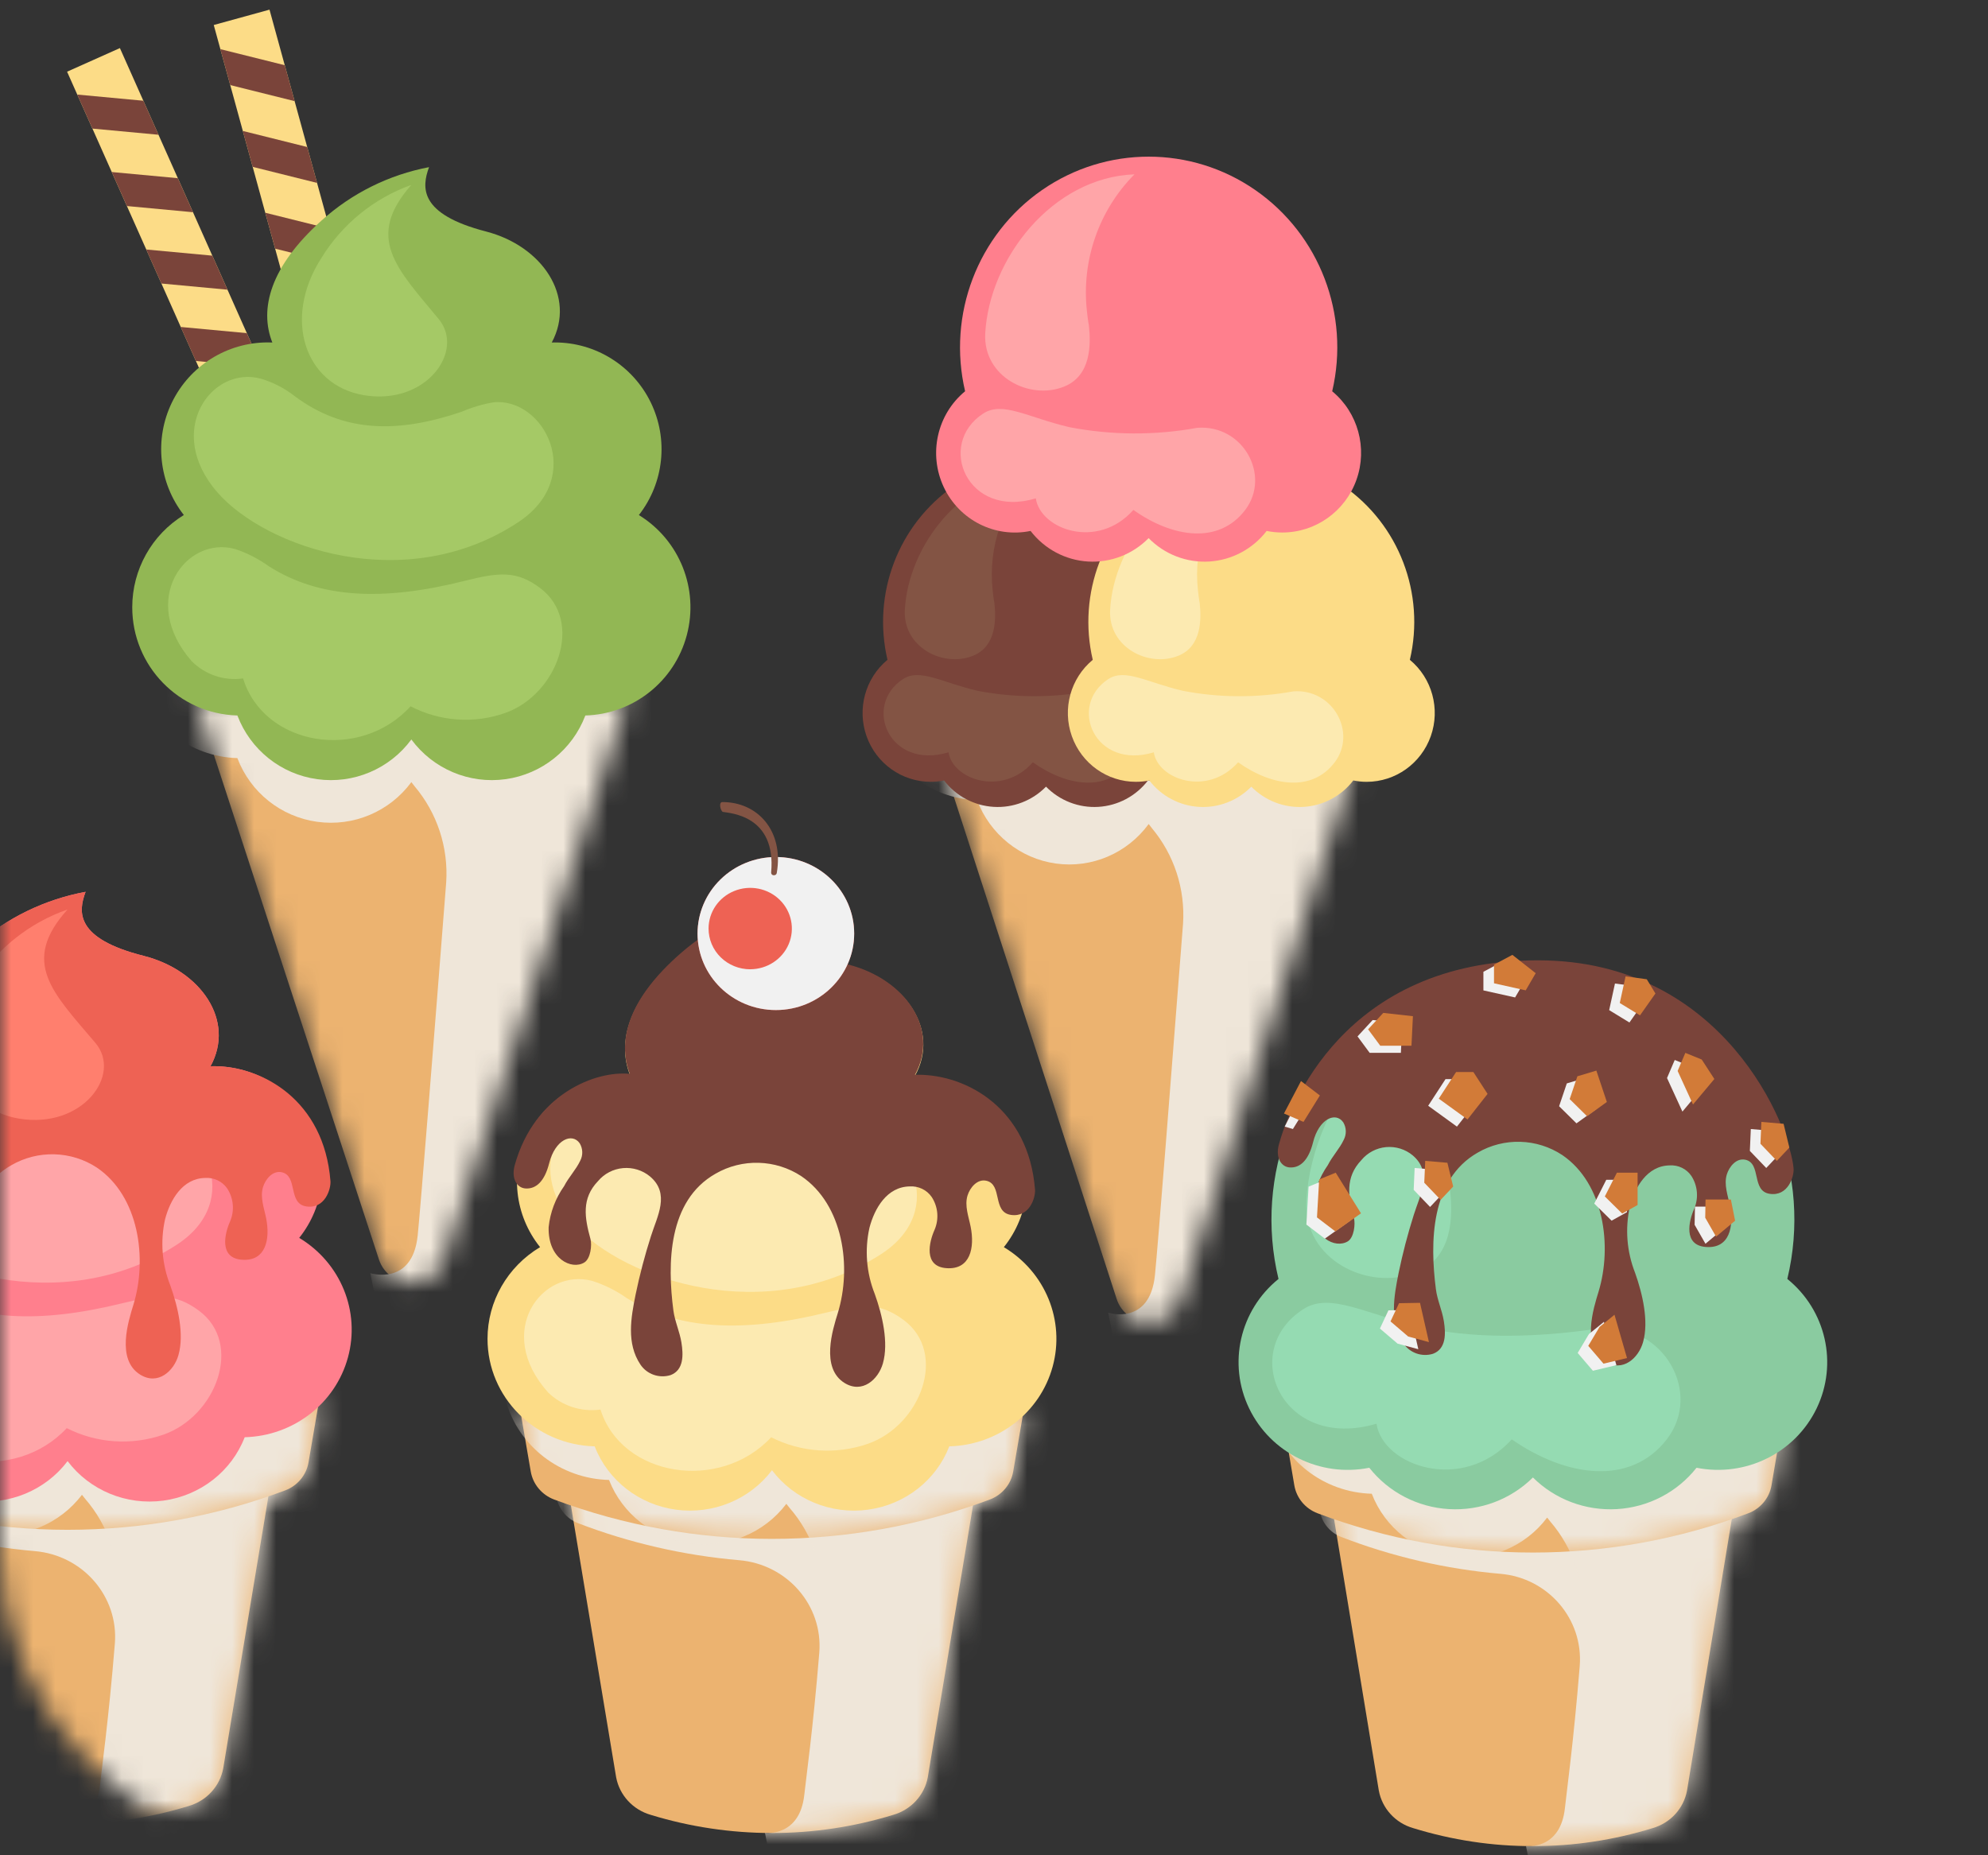 <svg width="90" height="84" viewBox="0 0 90 84" fill="none" xmlns="http://www.w3.org/2000/svg">
<rect x="0" y="0" width="90" height="84" fill="#333333" stroke="none"/>
<mask id="mask0_58_2198" style="mask-type:luminance" maskUnits="userSpaceOnUse" x="0" y="-6" width="90" height="90">
<rect width="90" height="90" rx="14" transform="matrix(-1 0 0 1 90 -6)" fill="white"/>
</mask>
<g mask="url(#mask0_58_2198)">
<mask id="mask1_58_2198" style="mask-type:luminance" maskUnits="userSpaceOnUse" x="42" y="33" width="20" height="27">
<path fill-rule="evenodd" clip-rule="evenodd" d="M53.451 58.813L61.712 33.325H42.29L50.553 58.813C50.758 59.446 51.343 59.874 52.002 59.874C52.661 59.874 53.245 59.446 53.451 58.813Z" fill="white"/>
</mask>
<g mask="url(#mask1_58_2198)">
<path d="M53.451 58.813L61.712 33.325H42.29L50.553 58.813C50.758 59.446 51.343 59.874 52.002 59.874C52.661 59.874 53.245 59.446 53.451 58.813Z" fill="#ECB370"/>
<g style="mix-blend-mode:multiply">
<path d="M41.843 27.193C40.721 25.743 40.515 23.773 41.313 22.119C42.111 20.464 43.772 19.414 45.593 19.414C45.661 19.414 45.728 19.417 45.794 19.419C45.199 17.897 45.711 15.985 47.994 13.92C49.346 12.691 51.006 11.859 52.792 11.517C52.461 12.428 52.336 13.633 55.336 14.416C57.839 15.07 59.373 17.345 58.272 19.419C58.319 19.419 58.365 19.416 58.412 19.416C60.106 19.414 61.673 20.323 62.526 21.803C63.379 23.283 63.39 25.11 62.553 26.6L68.101 29.065C68.101 29.065 68.357 43.461 68.396 43.792C68.436 44.124 52.819 72.743 52.819 72.743L50.169 59.436C50.169 59.436 52.053 60.039 52.286 57.734C52.417 56.446 53.037 48.546 53.558 41.828C53.662 40.252 53.155 38.698 52.145 37.493C52.096 37.433 52.049 37.371 52.003 37.308C51.031 38.637 49.42 39.323 47.801 39.098C46.182 38.872 44.814 37.77 44.234 36.226C42.1 36.167 40.258 34.697 39.706 32.612C39.154 30.527 40.023 28.323 41.844 27.194L41.843 27.193Z" fill="#EFE6D9"/>
</g>
</g>
<path d="M40.177 29.874C39.475 26.875 40.67 23.749 43.184 22.006C45.697 20.264 49.012 20.264 51.526 22.006C54.04 23.749 55.235 26.875 54.533 29.874C55.539 30.709 55.918 32.093 55.48 33.332C55.041 34.57 53.88 35.397 52.579 35.397C52.375 35.397 52.172 35.377 51.971 35.337C51.428 36.043 50.61 36.479 49.726 36.532C48.842 36.586 47.979 36.253 47.355 35.617C46.731 36.253 45.868 36.586 44.984 36.532C44.1 36.479 43.282 36.043 42.739 35.337C42.538 35.377 42.335 35.397 42.131 35.397C40.83 35.397 39.669 34.571 39.23 33.332C38.792 32.093 39.171 30.709 40.177 29.874Z" fill="#7A443A"/>
<path d="M44.941 26.74L44.944 26.767C44.958 26.903 44.974 27.041 44.997 27.182C45.003 27.221 45.011 27.26 45.018 27.299C45.102 28.07 45.094 29.264 44.056 29.688C42.707 30.239 40.874 29.311 40.963 27.613C41.121 24.698 43.574 21.509 46.8 21.389C45.406 22.792 44.721 24.763 44.941 26.74Z" fill="#835444"/>
<path d="M40.883 30.745C41.646 30.247 42.639 30.903 44.26 31.278C45.91 31.595 47.603 31.603 49.257 31.302C51.052 31.168 52.145 33.173 51.131 34.515C50.116 35.857 48.321 35.62 46.758 34.515C45.352 36.094 43.118 35.275 42.942 34.061C40.258 34.875 39.038 31.949 40.883 30.745Z" fill="#835444"/>
<path d="M49.471 29.875C48.768 26.875 49.962 23.747 52.477 22.004C54.991 20.26 58.307 20.26 60.821 22.004C63.335 23.747 64.53 26.875 63.827 29.875C64.833 30.709 65.212 32.093 64.774 33.332C64.335 34.571 63.174 35.398 61.873 35.398C61.669 35.398 61.465 35.377 61.266 35.337C60.722 36.043 59.904 36.479 59.02 36.533C58.136 36.586 57.272 36.253 56.649 35.618C56.025 36.253 55.161 36.586 54.278 36.533C53.394 36.479 52.576 36.043 52.032 35.337C51.832 35.377 51.629 35.398 51.425 35.398C50.123 35.398 48.962 34.571 48.524 33.332C48.085 32.093 48.464 30.709 49.471 29.875Z" fill="#FCDC87"/>
<path d="M54.234 26.741L54.238 26.767C54.252 26.903 54.268 27.041 54.291 27.182C54.297 27.222 54.305 27.26 54.312 27.299C54.395 28.071 54.388 29.264 53.351 29.688C52.001 30.239 50.168 29.311 50.257 27.613C50.415 24.698 52.869 21.51 56.094 21.389C54.699 22.793 54.014 24.764 54.234 26.741Z" fill="#FCEAB1"/>
<path d="M50.176 30.746C50.94 30.247 51.933 30.904 53.553 31.278C55.203 31.596 56.897 31.604 58.55 31.303C60.346 31.169 61.439 33.173 60.424 34.515C59.409 35.857 57.614 35.621 56.051 34.515C54.646 36.094 52.411 35.275 52.235 34.062C49.553 34.875 48.332 31.95 50.176 30.746Z" fill="#FCEAB1"/>
<path d="M43.692 17.716C42.879 14.244 44.262 10.624 47.172 8.606C50.083 6.588 53.921 6.588 56.831 8.606C59.742 10.624 61.125 14.244 60.311 17.716C61.479 18.682 61.919 20.285 61.41 21.721C60.902 23.156 59.555 24.113 58.047 24.11C57.811 24.11 57.575 24.086 57.344 24.039C56.714 24.857 55.767 25.361 54.744 25.424C53.721 25.486 52.721 25.1 52 24.364C51.278 25.1 50.278 25.486 49.255 25.424C48.232 25.362 47.285 24.857 46.656 24.039C45.049 24.37 43.426 23.55 42.724 22.052C42.022 20.554 42.42 18.765 43.69 17.716H43.692Z" fill="#FF7F8D"/>
<path d="M49.207 14.089L49.211 14.118C49.227 14.276 49.246 14.436 49.272 14.599C49.279 14.645 49.288 14.689 49.296 14.734C49.394 15.628 49.385 17.009 48.184 17.5C46.621 18.138 44.5 17.064 44.603 15.098C44.786 11.724 47.626 8.033 51.36 7.893C49.745 9.518 48.952 11.8 49.207 14.089Z" fill="#FFA5A8"/>
<path d="M44.509 18.725C45.393 18.148 46.543 18.907 48.419 19.342C50.329 19.709 52.289 19.718 54.203 19.37C56.282 19.214 57.547 21.535 56.373 23.088C55.197 24.642 53.118 24.368 51.311 23.088C49.684 24.916 47.096 23.968 46.893 22.563C43.788 23.505 42.374 20.118 44.509 18.725Z" fill="#FFA5A8"/>
<path d="M44.461 65.69L42.002 80.47C41.851 81.281 41.245 81.939 40.435 82.171C36.863 83.266 33.033 83.266 29.461 82.171C28.652 81.939 28.046 81.281 27.894 80.47L25.435 65.69L44.461 65.69Z" fill="#ECB370"/>
<mask id="mask2_58_2198" style="mask-type:luminance" maskUnits="userSpaceOnUse" x="25" y="65" width="20" height="18">
<path fill-rule="evenodd" clip-rule="evenodd" d="M44.461 65.69L42.002 80.47C41.851 81.281 41.245 81.939 40.435 82.171C36.863 83.266 33.033 83.266 29.461 82.171C28.652 81.939 28.046 81.281 27.894 80.47L25.435 65.69L44.461 65.69Z" fill="white"/>
</mask>
<g mask="url(#mask2_58_2198)">
<g style="mix-blend-mode:multiply">
<path d="M30.337 65.028C29.964 64.655 29.673 64.211 29.482 63.724C27.624 63.673 26.02 62.435 25.54 60.681C25.059 58.926 25.815 57.071 27.399 56.12C26.421 54.899 26.242 53.24 26.937 51.846C27.632 50.453 29.08 49.569 30.666 49.569C30.725 49.569 30.784 49.571 30.842 49.573C30.322 48.291 30.77 46.681 32.759 44.943C33.937 43.907 35.383 43.207 36.939 42.919C36.65 43.686 36.542 44.701 39.156 45.36C41.337 45.911 42.674 47.827 41.713 49.572C41.753 49.572 41.794 49.569 41.835 49.569C43.311 49.568 44.676 50.334 45.42 51.58C46.163 52.826 46.172 54.364 45.444 55.619L50.276 57.693C50.276 57.693 50.5 69.816 50.536 70.095C50.573 70.374 36.962 94.475 36.962 94.475L34.631 82.986C34.631 82.986 36.21 83.194 36.413 81.253C36.485 80.571 36.81 78.273 37.091 74.823C37.261 72.69 35.639 70.823 33.458 70.64C30.959 70.424 28.504 69.86 26.169 68.965C25.633 68.757 25.256 68.281 25.183 67.723L24.826 65.028L30.337 65.028Z" fill="#EFE6D9"/>
</g>
</g>
<path d="M46.345 63.855L45.868 66.631C45.768 67.205 45.365 67.685 44.809 67.894C38.46 70.269 31.437 70.269 25.089 67.894C24.533 67.685 24.13 67.205 24.029 66.631L23.552 63.855H46.345Z" fill="#ECB370"/>
<mask id="mask3_58_2198" style="mask-type:luminance" maskUnits="userSpaceOnUse" x="23" y="63" width="24" height="7">
<path fill-rule="evenodd" clip-rule="evenodd" d="M46.345 63.855L45.868 66.631C45.768 67.205 45.365 67.685 44.809 67.894C38.46 70.269 31.437 70.269 25.089 67.894C24.533 67.685 24.13 67.205 24.029 66.631L23.552 63.855H46.345Z" fill="white"/>
</mask>
<g mask="url(#mask3_58_2198)">
<g style="mix-blend-mode:multiply">
<path d="M25.101 57.989C23.942 56.541 23.729 54.573 24.554 52.921C25.378 51.268 27.095 50.22 28.977 50.22C29.046 50.22 29.116 50.223 29.185 50.226C28.569 48.705 29.098 46.796 31.458 44.734C32.855 43.505 34.57 42.675 36.416 42.333C36.073 43.243 35.944 44.446 39.045 45.229C41.631 45.882 43.216 48.154 42.078 50.225C42.126 50.225 42.174 50.221 42.222 50.221C43.973 50.22 45.592 51.128 46.473 52.606C47.355 54.084 47.366 55.908 46.502 57.396L52.234 59.857C52.234 59.857 52.499 74.234 52.54 74.565C52.581 74.895 36.443 103.477 36.443 103.477L33.705 90.187C33.705 90.187 35.651 90.789 35.893 88.488C36.027 87.201 36.668 79.312 37.207 72.604C37.314 71.03 36.791 69.477 35.747 68.274C35.696 68.214 35.647 68.152 35.599 68.089C34.596 69.416 32.93 70.102 31.257 69.876C29.584 69.651 28.171 68.551 27.572 67.008C25.367 66.95 23.463 65.482 22.893 63.4C22.323 61.317 23.221 59.116 25.102 57.989L25.101 57.989Z" fill="#EFE6D9"/>
</g>
</g>
<path d="M22.071 60.618C22.07 58.924 22.971 57.351 24.45 56.466C23.291 55.018 23.078 53.05 23.903 51.398C24.727 49.745 26.444 48.697 28.326 48.698C28.395 48.698 28.465 48.7 28.534 48.703C27.918 47.182 28.447 45.273 30.807 43.211C32.204 41.983 33.918 41.153 35.764 40.81C35.422 41.721 35.293 42.924 38.394 43.706C40.98 44.359 42.565 46.631 41.427 48.703C41.475 48.703 41.523 48.699 41.571 48.699C43.453 48.699 45.169 49.747 45.994 51.399C46.818 53.052 46.605 55.019 45.446 56.467C47.327 57.594 48.226 59.795 47.655 61.877C47.085 63.96 45.181 65.428 42.976 65.486C42.377 67.029 40.964 68.129 39.291 68.354C37.618 68.579 35.952 67.894 34.949 66.567C33.945 67.894 32.28 68.579 30.607 68.354C28.934 68.129 27.52 67.029 26.922 65.486C24.222 65.415 22.071 63.257 22.071 60.618Z" fill="#FCDC87"/>
<path d="M38.731 51.394C38.227 51.48 37.734 51.623 37.264 51.82C34.295 52.801 31.828 52.755 29.576 51.124C29.112 50.767 28.582 50.499 28.016 50.333C25.75 49.712 23.51 52.681 26.015 55.462C28.251 57.944 34.693 60.13 39.882 56.787C43.017 54.77 41.066 51.159 38.731 51.394Z" fill="#FCEAB1"/>
<path d="M40.898 59.756C39.817 58.959 38.998 59.039 37.414 59.428C33.667 60.347 30.732 60.232 28.374 58.773C27.898 58.437 27.372 58.175 26.814 57.996C24.548 57.384 22.339 60.282 24.813 63.044C25.435 63.652 26.314 63.94 27.185 63.82C28.145 66.86 32.569 67.585 34.912 65.075C36.264 65.76 37.846 65.868 39.282 65.373C41.69 64.537 42.925 61.25 40.898 59.756Z" fill="#FCEAB1"/>
<path d="M34.948 41.611C33.219 42.214 31.753 43.378 30.794 44.908C28.998 47.638 30.038 50.62 32.742 51.073C35.618 51.554 37.439 49.094 36.208 47.646C34.276 45.37 32.795 43.994 34.948 41.611Z" fill="#FCEAB1"/>
<path d="M23.3 52.765C24.195 49.515 26.999 48.458 28.514 48.623C27.925 47.109 28.465 45.216 30.802 43.173C32.199 41.945 33.914 41.114 35.76 40.773C35.417 41.683 35.288 42.886 38.389 43.668C40.975 44.321 42.56 46.593 41.422 48.665C41.47 48.665 41.518 48.661 41.566 48.661C43.793 48.661 46.57 50.213 46.857 53.858C46.886 54.22 46.606 55.132 45.764 55.006C44.914 54.879 45.396 53.626 44.652 53.46C44.236 53.368 43.91 53.78 43.803 54.124C43.658 54.592 43.854 55.088 43.944 55.548C44.13 56.485 43.936 57.496 42.849 57.418C41.788 57.343 42.069 56.218 42.307 55.687C42.518 55.198 42.47 54.639 42.177 54.192C41.956 53.873 41.579 53.692 41.186 53.717C40.148 53.731 39.59 54.719 39.362 55.587C39.139 56.588 39.222 57.631 39.602 58.586C39.942 59.536 40.239 60.786 39.969 61.734C39.763 62.454 39.04 63.114 38.235 62.617C37.135 61.936 37.705 60.178 37.926 59.46C38.574 57.364 38.176 54.539 36.275 53.252C35.111 52.486 33.599 52.443 32.392 53.142C30.237 54.366 30.208 57.211 30.485 59.33C30.55 59.827 30.769 60.286 30.849 60.784C30.936 61.325 30.968 62.029 30.358 62.26C29.844 62.419 29.285 62.223 28.992 61.781C28.352 60.822 28.564 59.661 28.776 58.608C28.96 57.718 29.192 56.838 29.469 55.971C29.754 55.063 30.349 54.043 29.426 53.265C29.087 52.984 28.647 52.848 28.204 52.888C27.762 52.928 27.355 53.14 27.074 53.476C26.317 54.263 26.467 55.133 26.731 56.097C26.806 56.373 26.737 56.987 26.453 57.161C25.884 57.51 24.799 57.009 24.838 55.56C24.907 54.894 25.148 54.255 25.538 53.705C25.747 53.295 26.074 52.964 26.265 52.559C26.399 52.308 26.391 52.008 26.244 51.764C25.898 51.27 25.131 51.599 24.862 52.667C24.657 53.479 24.277 53.835 23.802 53.81C23.406 53.792 23.137 53.362 23.3 52.765Z" fill="#7A443A"/>
<path d="M35.125 38.803C37.083 38.803 38.67 40.354 38.67 42.268C38.67 44.181 37.083 45.732 35.125 45.732C33.167 45.732 31.579 44.181 31.579 42.268C31.579 41.349 31.953 40.468 32.618 39.818C33.283 39.168 34.184 38.803 35.125 38.803Z" fill="#EE6254"/>
<g style="mix-blend-mode:multiply">
<path fill-rule="evenodd" clip-rule="evenodd" d="M38.67 42.268C38.67 40.354 37.083 38.803 35.125 38.803C34.184 38.803 33.283 39.168 32.618 39.818C31.953 40.468 31.579 41.349 31.579 42.268C31.579 44.181 33.167 45.732 35.125 45.732C37.083 45.732 38.67 44.181 38.67 42.268ZM35.706 42.747C35.414 43.435 34.726 43.884 33.964 43.884V43.886C33.463 43.886 32.983 43.691 32.63 43.346C32.276 43 32.078 42.531 32.078 42.042C32.078 41.297 32.537 40.625 33.242 40.34C33.946 40.055 34.757 40.212 35.297 40.739C35.836 41.266 35.997 42.058 35.706 42.747Z" fill="#F1F1F1"/>
</g>
<g style="mix-blend-mode:multiply">
<ellipse cx="0.551" cy="0.322" rx="0.551" ry="0.322" transform="matrix(-1 0 0 1 35.607 39.195)" fill="#F1F1F1"/>
</g>
<path d="M35.016 39.627C35.084 39.64 35.15 39.599 35.165 39.533C35.494 37.607 34.291 36.312 32.706 36.315C32.513 36.315 32.629 36.738 32.728 36.76C33.053 36.822 35.149 36.914 34.911 39.508C34.908 39.569 34.954 39.622 35.016 39.629V39.627Z" fill="#835444"/>
<path d="M12.201 0.437L9.677 1.132L17.213 28.596L19.737 27.9L12.201 0.437Z" fill="#FCDC87"/>
<path d="M10.423 3.852L13.338 4.579L12.892 2.953L9.977 2.226L10.423 3.852Z" fill="#7A443A"/>
<path d="M11.439 7.555L14.354 8.282L13.908 6.656L10.993 5.929L11.439 7.555Z" fill="#7A443A"/>
<path d="M12.456 11.258L15.37 11.985L14.924 10.359L12.009 9.632L12.456 11.258Z" fill="#7A443A"/>
<path d="M13.472 14.962L16.386 15.689L15.94 14.063L13.026 13.336L13.472 14.962Z" fill="#7A443A"/>
<path d="M14.488 18.665L17.402 19.392L16.956 17.766L14.042 17.039L14.488 18.665Z" fill="#7A443A"/>
<path d="M15.504 22.368L18.419 23.095L17.973 21.469L15.058 20.742L15.504 22.368Z" fill="#7A443A"/>
<path d="M16.521 26.071L19.436 26.798L18.99 25.172L16.075 24.445L16.521 26.071Z" fill="#7A443A"/>
<path d="M5.428 2.177L3.037 3.246L14.619 29.258L17.01 28.189L5.428 2.177Z" fill="#FCDC87"/>
<path d="M4.184 5.822L7.175 6.101L6.489 4.561L3.498 4.282L4.184 5.822Z" fill="#7A443A"/>
<path d="M5.746 9.329L8.736 9.608L8.05 8.068L5.06 7.789L5.746 9.329Z" fill="#7A443A"/>
<path d="M7.307 12.837L10.298 13.116L9.612 11.575L6.621 11.297L7.307 12.837Z" fill="#7A443A"/>
<path d="M8.868 16.344L11.858 16.623L11.173 15.083L8.182 14.804L8.868 16.344Z" fill="#7A443A"/>
<path d="M10.431 19.852L13.421 20.131L12.736 18.591L9.745 18.312L10.431 19.852Z" fill="#7A443A"/>
<path d="M11.993 23.359L14.983 23.638L14.298 22.098L11.307 21.819L11.993 23.359Z" fill="#7A443A"/>
<path d="M13.554 26.867L16.545 27.145L15.859 25.605L12.868 25.327L13.554 26.867Z" fill="#7A443A"/>
<mask id="mask4_58_2198" style="mask-type:luminance" maskUnits="userSpaceOnUse" x="8" y="31" width="21" height="28">
<path fill-rule="evenodd" clip-rule="evenodd" d="M20.093 57.02L28.469 31.413H8.777L17.153 57.02C17.36 57.658 17.954 58.09 18.623 58.09C19.292 58.09 19.885 57.658 20.093 57.02Z" fill="white"/>
</mask>
<g mask="url(#mask4_58_2198)">
<path d="M20.093 57.02L28.469 31.413H8.777L17.153 57.02C17.36 57.658 17.954 58.09 18.623 58.09C19.292 58.09 19.885 57.658 20.093 57.02Z" fill="#ECB370"/>
<g style="mix-blend-mode:multiply">
<path d="M8.322 25.248C7.184 23.792 6.975 21.813 7.784 20.15C8.593 18.487 10.278 17.433 12.124 17.433C12.193 17.433 12.261 17.436 12.329 17.438C11.725 15.909 12.244 13.988 14.559 11.913C15.929 10.677 17.612 9.842 19.423 9.498C19.087 10.414 18.961 11.624 22.003 12.412C24.541 13.068 26.096 15.354 24.979 17.438C25.026 17.438 25.074 17.435 25.121 17.435C26.838 17.433 28.427 18.347 29.293 19.834C30.158 21.32 30.168 23.156 29.32 24.653L34.945 27.129C34.945 27.129 35.204 41.593 35.245 41.926C35.285 42.26 19.45 71.014 19.45 71.014L16.764 57.644C16.764 57.644 18.673 58.249 18.91 55.934C19.043 54.64 19.672 46.702 20.2 39.953C20.305 38.37 19.791 36.808 18.767 35.597C18.718 35.537 18.669 35.475 18.623 35.412C17.638 36.747 16.004 37.436 14.362 37.209C12.721 36.983 11.334 35.876 10.746 34.324C8.582 34.266 6.714 32.788 6.155 30.693C5.595 28.598 6.477 26.384 8.323 25.25L8.322 25.248Z" fill="#EFE6D9"/>
</g>
</g>
<path d="M5.987 27.496C5.986 25.791 6.871 24.209 8.322 23.318C7.184 21.862 6.976 19.883 7.784 18.22C8.593 16.557 10.278 15.503 12.124 15.503C12.193 15.503 12.261 15.505 12.329 15.508C11.725 13.978 12.244 12.057 14.559 9.983C15.929 8.747 17.612 7.912 19.424 7.568C19.087 8.484 18.961 9.694 22.003 10.481C24.541 11.138 26.096 13.424 24.979 15.508C25.027 15.508 25.074 15.505 25.121 15.505C26.967 15.504 28.652 16.559 29.461 18.221C30.27 19.884 30.061 21.863 28.923 23.32C30.769 24.454 31.651 26.668 31.091 28.763C30.532 30.858 28.664 32.335 26.5 32.394C25.912 33.946 24.525 35.053 22.884 35.279C21.242 35.506 19.608 34.816 18.623 33.481C17.638 34.816 16.004 35.506 14.363 35.279C12.721 35.053 11.335 33.946 10.747 32.394C8.097 32.323 5.987 30.151 5.987 27.496Z" fill="#92B754"/>
<path d="M22.334 18.216C21.839 18.302 21.356 18.446 20.894 18.645C17.981 19.631 15.56 19.585 13.351 17.944C12.895 17.584 12.376 17.315 11.82 17.149C9.596 16.523 7.398 19.511 9.857 22.309C12.05 24.806 18.371 27.005 23.463 23.642C26.538 21.612 24.626 17.978 22.334 18.216Z" fill="#A5C966"/>
<path d="M24.46 26.629C23.4 25.827 22.596 25.907 21.042 26.298C17.365 27.223 14.486 27.11 12.172 25.64C11.705 25.302 11.188 25.037 10.641 24.857C8.417 24.242 6.25 27.157 8.678 29.936C9.288 30.549 10.15 30.838 11.005 30.717C11.946 33.776 16.288 34.505 18.587 31.979C19.913 32.668 21.465 32.777 22.875 32.28C25.237 31.438 26.449 28.132 24.46 26.629Z" fill="#A5C966"/>
<path d="M18.622 8.371C16.926 8.978 15.487 10.149 14.546 11.688C12.784 14.435 13.805 17.436 16.457 17.89C19.28 18.374 21.066 15.899 19.859 14.443C17.963 12.154 16.509 10.77 18.622 8.371Z" fill="#A5C966"/>
<path d="M-3.478 33.273L-6.047 33.964L1.624 61.282L4.194 60.59L-3.478 33.273Z" fill="#FCDC87"/>
<path d="M-2.184 47.721L0.783 48.444L0.329 46.827L-2.638 46.104L-2.184 47.721Z" fill="#7A443A"/>
<path d="M-1.15 51.404L1.817 52.127L1.363 50.51L-1.604 49.787L-1.15 51.404Z" fill="#7A443A"/>
<path d="M-0.115 55.088L2.852 55.811L2.398 54.194L-0.569 53.471L-0.115 55.088Z" fill="#7A443A"/>
<path d="M0.919 58.771L3.886 59.494L3.432 57.877L0.465 57.152L0.919 58.771Z" fill="#7A443A"/>
<path d="M-10.373 35.005L-12.807 36.068L-1.017 61.941L1.417 60.878L-10.373 35.005Z" fill="#FCDC87"/>
<path d="M-2.1 59.563L0.944 59.84L0.247 58.308L-2.798 58.031L-2.1 59.563Z" fill="#7A443A"/>
<path d="M12.562 65.276L10.105 80.067C9.953 80.879 9.348 81.537 8.54 81.77C4.971 82.865 1.146 82.865 -2.422 81.77C-3.23 81.537 -3.836 80.879 -3.988 80.067L-6.444 65.276L12.562 65.276Z" fill="#ECB370"/>
<mask id="mask5_58_2198" style="mask-type:luminance" maskUnits="userSpaceOnUse" x="-7" y="65" width="20" height="18">
<path fill-rule="evenodd" clip-rule="evenodd" d="M12.562 65.276L10.105 80.067C9.953 80.879 9.348 81.537 8.54 81.77C4.971 82.865 1.146 82.865 -2.422 81.77C-3.23 81.537 -3.836 80.879 -3.988 80.067L-6.444 65.276L12.562 65.276Z" fill="white"/>
</mask>
<g mask="url(#mask5_58_2198)">
<g style="mix-blend-mode:multiply">
<path d="M-1.547 64.614C-1.92 64.241 -2.211 63.797 -2.401 63.309C-4.258 63.258 -5.859 62.019 -6.339 60.263C-6.819 58.507 -6.064 56.651 -4.482 55.699C-5.459 54.477 -5.638 52.817 -4.944 51.422C-4.249 50.028 -2.803 49.143 -1.218 49.144C-1.159 49.144 -1.101 49.146 -1.043 49.148C-1.562 47.865 -1.114 46.254 0.872 44.514C2.048 43.478 3.492 42.777 5.047 42.489C4.759 43.257 4.65 44.272 7.262 44.932C9.44 45.483 10.775 47.4 9.815 49.147C9.856 49.147 9.896 49.144 9.937 49.144C11.412 49.143 12.775 49.909 13.518 51.156C14.26 52.403 14.269 53.942 13.542 55.198L18.37 57.274C18.37 57.274 18.592 69.405 18.629 69.684C18.666 69.964 5.071 94.081 5.071 94.081L2.743 82.584C2.743 82.584 4.32 82.791 4.523 80.849C4.595 80.167 4.919 77.868 5.2 74.415C5.37 72.281 3.749 70.412 1.571 70.229C-0.925 70.013 -3.376 69.448 -5.709 68.553C-6.244 68.345 -6.621 67.869 -6.694 67.31L-7.051 64.613L-1.547 64.614Z" fill="#EFE6D9"/>
</g>
</g>
<path d="M14.442 63.44L13.966 66.219C13.865 66.793 13.463 67.273 12.907 67.481C6.566 69.859 -0.449 69.859 -6.79 67.481C-7.346 67.273 -7.748 66.793 -7.849 66.219L-8.325 63.44L14.442 63.44Z" fill="#ECB370"/>
<mask id="mask6_58_2198" style="mask-type:luminance" maskUnits="userSpaceOnUse" x="-9" y="63" width="24" height="7">
<path fill-rule="evenodd" clip-rule="evenodd" d="M14.442 63.44L13.966 66.219C13.865 66.793 13.463 67.273 12.907 67.481C6.566 69.859 -0.449 69.859 -6.79 67.481C-7.346 67.273 -7.748 66.793 -7.849 66.219L-8.325 63.44L14.442 63.44Z" fill="white"/>
</mask>
<g mask="url(#mask6_58_2198)">
<g style="mix-blend-mode:multiply">
<path d="M-6.776 57.569C-7.935 56.121 -8.147 54.152 -7.324 52.498C-6.501 50.844 -4.785 49.795 -2.906 49.796C-2.836 49.796 -2.767 49.798 -2.698 49.801C-3.313 48.279 -2.784 46.368 -0.427 44.305C0.968 43.076 2.681 42.245 4.525 41.903C4.182 42.813 4.054 44.017 7.151 44.801C9.734 45.454 11.318 47.727 10.181 49.801C10.229 49.801 10.277 49.797 10.325 49.797C12.073 49.796 13.691 50.705 14.571 52.184C15.452 53.662 15.463 55.488 14.6 56.977L20.326 59.44C20.326 59.44 20.59 73.827 20.631 74.158C20.672 74.49 4.552 103.091 4.552 103.091L1.817 89.792C1.817 89.792 3.761 90.394 4.003 88.091C4.137 86.804 4.777 78.909 5.316 72.196C5.423 70.621 4.9 69.067 3.857 67.863C3.806 67.802 3.757 67.741 3.71 67.678C2.707 69.006 1.044 69.692 -0.627 69.467C-2.298 69.241 -3.71 68.14 -4.308 66.597C-6.511 66.538 -8.413 65.069 -8.982 62.985C-9.552 60.901 -8.654 58.699 -6.776 57.571L-6.776 57.569Z" fill="#EFE6D9"/>
</g>
</g>
<path d="M-9.803 60.201C-9.804 58.505 -8.904 56.931 -7.427 56.046C-8.585 54.597 -8.798 52.628 -7.974 50.974C-7.151 49.321 -5.436 48.272 -3.556 48.272C-3.486 48.272 -3.417 48.274 -3.348 48.277C-3.963 46.756 -3.435 44.845 -1.077 42.782C0.318 41.552 2.031 40.721 3.875 40.379C3.532 41.29 3.404 42.494 6.501 43.277C9.084 43.93 10.667 46.204 9.53 48.277C9.579 48.277 9.626 48.273 9.675 48.273C11.554 48.273 13.269 49.322 14.092 50.976C14.916 52.63 14.704 54.598 13.546 56.047C15.424 57.175 16.322 59.377 15.752 61.461C15.183 63.545 13.281 65.014 11.078 65.073C10.48 66.617 9.068 67.717 7.397 67.943C5.726 68.168 4.063 67.482 3.06 66.154C2.058 67.482 0.394 68.168 -1.277 67.943C-2.948 67.717 -4.359 66.617 -4.958 65.073C-7.655 65.003 -9.804 62.842 -9.803 60.201Z" fill="#FF7F8D"/>
<path d="M6.838 50.971C6.334 51.056 5.842 51.199 5.372 51.397C2.407 52.378 -0.057 52.332 -2.307 50.7C-2.771 50.342 -3.3 50.074 -3.865 49.908C-6.129 49.287 -8.367 52.258 -5.864 55.041C-3.631 57.525 2.804 59.713 7.987 56.367C11.117 54.348 9.171 50.734 6.838 50.971Z" fill="#FFA5A8"/>
<path d="M9.002 59.339C7.922 58.541 7.104 58.621 5.522 59.01C1.779 59.93 -1.153 59.815 -3.508 58.355C-3.983 58.019 -4.509 57.756 -5.066 57.577C-7.33 56.965 -9.537 59.865 -7.065 62.629C-6.444 63.238 -5.566 63.525 -4.696 63.405C-3.737 66.448 0.681 67.173 3.022 64.661C4.373 65.347 5.952 65.455 7.387 64.96C9.793 64.123 11.026 60.834 9.002 59.339Z" fill="#FFA5A8"/>
<path d="M-8.571 52.381C-7.677 49.128 -4.877 48.071 -3.362 48.236C-3.952 46.721 -3.412 44.826 -1.078 42.782C0.318 41.552 2.03 40.721 3.875 40.379C3.532 41.29 3.404 42.494 6.501 43.277C9.084 43.93 10.667 46.204 9.53 48.277C9.578 48.277 9.626 48.273 9.675 48.273C11.899 48.273 14.672 49.827 14.96 53.474C14.988 53.837 14.708 54.749 13.868 54.623C13.019 54.496 13.5 53.242 12.757 53.076C12.341 52.984 12.016 53.396 11.909 53.74C11.763 54.206 11.96 54.706 12.05 55.165C12.235 56.103 12.041 57.114 10.956 57.037C9.896 56.962 10.177 55.837 10.415 55.304C10.625 54.815 10.577 54.256 10.285 53.808C10.064 53.489 9.687 53.308 9.295 53.333C8.258 53.348 7.7 54.336 7.473 55.204C7.25 56.206 7.333 57.25 7.712 58.206C8.052 59.157 8.349 60.407 8.078 61.356C7.873 62.077 7.151 62.737 6.347 62.239C5.247 61.558 5.817 59.799 6.038 59.08C6.685 56.982 6.287 54.156 4.389 52.867C3.226 52.101 1.717 52.058 0.511 52.758C-1.642 53.982 -1.671 56.83 -1.394 58.951C-1.329 59.448 -1.111 59.907 -1.03 60.406C-0.943 60.946 -0.912 61.651 -1.521 61.882C-2.034 62.042 -2.593 61.845 -2.885 61.402C-3.525 60.444 -3.313 59.282 -3.101 58.228C-2.917 57.337 -2.686 56.456 -2.409 55.589C-2.124 54.68 -1.53 53.66 -2.452 52.881C-2.79 52.6 -3.23 52.464 -3.672 52.504C-4.114 52.543 -4.521 52.756 -4.801 53.093C-5.557 53.879 -5.405 54.75 -5.143 55.715C-5.068 55.991 -5.137 56.605 -5.42 56.78C-5.99 57.129 -7.074 56.628 -7.033 55.178C-6.965 54.511 -6.724 53.872 -6.335 53.321C-6.127 52.911 -5.8 52.579 -5.608 52.173C-5.475 51.923 -5.483 51.623 -5.629 51.379C-5.976 50.884 -6.741 51.214 -7.01 52.282C-7.214 53.096 -7.594 53.451 -8.07 53.426C-8.467 53.408 -8.736 52.978 -8.571 52.381Z" fill="#EE6254"/>
<path d="M3.058 41.178C1.331 41.781 -0.134 42.946 -1.091 44.477C-2.886 47.209 -1.846 50.194 0.854 50.646C3.727 51.127 5.545 48.665 4.317 47.217C2.387 44.941 0.908 43.564 3.058 41.178Z" fill="#FF7F6E"/>
<path d="M78.807 66.316L76.374 81.07C76.224 81.88 75.625 82.537 74.824 82.769C71.291 83.862 67.504 83.862 63.971 82.769C63.171 82.537 62.571 81.88 62.421 81.07L59.989 66.316L78.807 66.316Z" fill="#ECB370"/>
<mask id="mask7_58_2198" style="mask-type:luminance" maskUnits="userSpaceOnUse" x="59" y="66" width="20" height="18">
<path fill-rule="evenodd" clip-rule="evenodd" d="M78.807 66.316L76.374 81.07C76.224 81.88 75.625 82.537 74.824 82.769C71.291 83.862 67.504 83.862 63.971 82.769C63.171 82.537 62.571 81.88 62.421 81.07L59.989 66.316L78.807 66.316Z" fill="white"/>
</mask>
<g mask="url(#mask7_58_2198)">
<g style="mix-blend-mode:multiply">
<path d="M64.837 65.656C64.468 65.284 64.18 64.841 63.992 64.355C62.154 64.304 60.568 63.068 60.092 61.317C59.617 59.565 60.365 57.713 61.931 56.763C60.964 55.545 60.787 53.889 61.475 52.498C62.162 51.107 63.594 50.224 65.163 50.225C65.221 50.225 65.279 50.227 65.337 50.229C64.823 48.949 65.266 47.342 67.233 45.606C68.397 44.572 69.828 43.874 71.367 43.586C71.081 44.352 70.974 45.365 73.559 46.023C75.716 46.573 77.038 48.485 76.088 50.228C76.128 50.228 76.168 50.225 76.208 50.225C77.668 50.223 79.018 50.988 79.753 52.232C80.488 53.476 80.497 55.011 79.777 56.263L84.557 58.334C84.557 58.334 84.778 70.436 84.814 70.714C84.851 70.993 71.39 95.05 71.39 95.05L69.084 83.582C69.084 83.582 70.646 83.789 70.848 81.852C70.918 81.171 71.239 78.878 71.517 75.433C71.685 73.304 70.081 71.44 67.924 71.257C65.453 71.042 63.025 70.48 60.715 69.587C60.185 69.38 59.812 68.905 59.74 68.347L59.386 65.657L64.837 65.656Z" fill="#EFE6D9"/>
</g>
</g>
<path d="M80.669 64.484L80.198 67.256C80.098 67.829 79.699 68.307 79.149 68.515C72.87 70.887 65.925 70.887 59.646 68.515C59.096 68.307 58.697 67.829 58.597 67.256L58.126 64.484L80.669 64.484Z" fill="#ECB370"/>
<mask id="mask8_58_2198" style="mask-type:luminance" maskUnits="userSpaceOnUse" x="58" y="64" width="23" height="7">
<path fill-rule="evenodd" clip-rule="evenodd" d="M80.669 64.484L80.198 67.256C80.098 67.829 79.699 68.307 79.149 68.515C72.87 70.887 65.925 70.887 59.646 68.515C59.096 68.307 58.697 67.829 58.597 67.256L58.126 64.484L80.669 64.484Z" fill="white"/>
</mask>
<g mask="url(#mask8_58_2198)">
<g style="mix-blend-mode:multiply">
<path d="M59.659 58.627C58.512 57.182 58.302 55.218 59.117 53.568C59.932 51.918 61.631 50.872 63.492 50.873C63.561 50.873 63.629 50.875 63.698 50.878C63.089 49.36 63.612 47.454 65.946 45.396C67.328 44.17 69.023 43.341 70.849 43C70.51 43.909 70.383 45.109 73.449 45.891C76.007 46.542 77.575 48.81 76.449 50.878C76.497 50.878 76.544 50.875 76.592 50.875C78.323 50.873 79.925 51.78 80.797 53.255C81.668 54.73 81.679 56.551 80.825 58.036L86.494 60.494C86.494 60.494 86.755 74.845 86.796 75.176C86.838 75.506 70.876 104.035 70.876 104.035L68.168 90.769C68.168 90.769 70.093 91.37 70.331 89.073C70.465 87.788 71.099 79.913 71.632 73.217C71.738 71.646 71.22 70.096 70.188 68.895C70.137 68.834 70.089 68.773 70.042 68.71C69.049 70.035 67.402 70.719 65.747 70.494C64.093 70.269 62.695 69.171 62.102 67.631C59.921 67.573 58.039 66.108 57.474 64.029C56.91 61.95 57.799 59.753 59.66 58.628L59.659 58.627Z" fill="#EFE6D9"/>
</g>
</g>
<path d="M57.88 57.906C56.753 53.212 58.67 48.317 62.704 45.589C66.738 42.861 72.058 42.861 76.091 45.589C80.126 48.317 82.042 53.212 80.915 57.906C82.668 59.327 83.216 61.741 82.244 63.763C81.272 65.785 79.03 66.895 76.805 66.455C75.933 67.561 74.62 68.243 73.202 68.327C71.784 68.411 70.398 67.889 69.398 66.895C68.397 67.889 67.011 68.411 65.593 68.327C64.175 68.243 62.863 67.561 61.99 66.455C59.765 66.897 57.521 65.787 56.549 63.764C55.576 61.742 56.125 59.326 57.88 57.906Z" fill="#8ACBA0"/>
<path d="M65.524 53.001H65.521C65.521 53.014 65.526 53.028 65.527 53.043C65.55 53.257 65.576 53.472 65.613 53.693C65.623 53.755 65.635 53.815 65.646 53.876C65.782 55.084 65.77 56.952 64.104 57.615C61.938 58.478 58.997 57.026 59.14 54.368C59.394 49.806 63.33 44.815 68.506 44.627C66.269 46.823 65.171 49.907 65.524 53.001Z" fill="#95DBB2"/>
<path d="M59.012 59.269C60.237 58.489 61.831 59.516 64.43 60.103C66.402 60.548 69.097 60.642 72.449 60.141C75.33 59.93 77.084 63.069 75.456 65.171C73.827 67.273 70.945 66.901 68.44 65.171C66.185 67.642 62.598 66.36 62.316 64.46C58.014 65.732 56.052 61.154 59.012 59.269Z" fill="#95DBB2"/>
<path d="M57.898 51.816C58.34 50.196 60.798 43.48 69.626 43.48C78.088 43.48 81.054 51.084 81.198 52.905C81.226 53.267 80.95 54.178 80.117 54.052C79.276 53.925 79.753 52.674 79.017 52.509C78.605 52.417 78.283 52.828 78.177 53.171C78.033 53.636 78.228 54.134 78.317 54.593C78.5 55.529 78.309 56.537 77.234 56.459C76.184 56.384 76.462 55.262 76.698 54.732C76.906 54.243 76.858 53.685 76.569 53.239C76.351 52.92 75.978 52.74 75.589 52.765C74.563 52.779 74.01 53.765 73.785 54.632C73.564 55.631 73.647 56.672 74.022 57.626C74.359 58.574 74.652 59.821 74.384 60.768C74.181 61.487 73.466 62.146 72.67 61.649C71.582 60.969 72.145 59.215 72.365 58.498C73.005 56.406 72.611 53.585 70.732 52.3C69.58 51.536 68.085 51.493 66.891 52.191C64.76 53.413 64.732 56.253 65.005 58.368C65.069 58.865 65.286 59.323 65.366 59.82C65.452 60.359 65.483 61.063 64.879 61.293C64.372 61.452 63.819 61.256 63.529 60.815C62.895 59.858 63.105 58.701 63.315 57.648C63.498 56.759 63.727 55.881 64.001 55.015C64.283 54.109 64.871 53.091 63.958 52.313C63.623 52.033 63.188 51.898 62.75 51.937C62.313 51.977 61.91 52.189 61.632 52.525C60.884 53.31 61.035 54.179 61.294 55.142C61.367 55.416 61.3 56.029 61.019 56.203C60.455 56.551 59.382 56.051 59.422 54.605C59.49 53.94 59.728 53.302 60.113 52.753C60.319 52.344 60.643 52.013 60.833 51.608C60.965 51.358 60.957 51.059 60.812 50.816C60.469 50.322 59.711 50.651 59.445 51.717C59.242 52.528 58.867 52.883 58.396 52.858C58.001 52.841 57.735 52.413 57.898 51.816Z" fill="#7A443A"/>
<g style="mix-blend-mode:multiply">
<path d="M63.806 59.31L64.21 61.088L63.27 60.835L62.471 60.152L62.857 59.328L63.806 59.31Z" fill="#F1F1F1"/>
<path d="M59.99 53.418L61.134 55.258L59.977 56.082L59.142 55.445L59.242 53.727L59.99 53.418Z" fill="#F1F1F1"/>
<path d="M77.881 54.632L78.071 55.592L77.209 56.313L76.718 55.455L76.734 54.63L77.881 54.632Z" fill="#F1F1F1"/>
<path d="M63.486 46.331L63.42 47.668H62.006L61.457 46.925L62.143 46.183L63.486 46.331Z" fill="#F1F1F1"/>
<path d="M72.612 59.849L73.177 61.809L72.113 62.063L71.424 61.257L71.934 60.401L72.612 59.849Z" fill="#F1F1F1"/>
<path d="M73.112 44.531L74.072 44.66L74.465 45.305L73.767 46.295L72.85 45.735L73.112 44.531Z" fill="#F1F1F1"/>
<path d="M73.657 53.418V54.881L72.959 55.268L72.174 54.494L72.719 53.417L73.657 53.418Z" fill="#F1F1F1"/>
<path d="M71.791 48.795L72.266 50.216L71.369 50.861L70.583 50.086L70.932 49.053L71.791 48.795Z" fill="#F1F1F1"/>
<path d="M59.273 49.922L58.532 51.118L58.161 51.009L58.868 49.614L59.273 49.922Z" fill="#F1F1F1"/>
<path d="M66.223 48.86L66.866 49.85L65.958 51.009L64.656 50.065L65.44 48.86L66.223 48.86Z" fill="#F1F1F1"/>
<path d="M80.266 51.205L80.528 52.281L79.961 52.883L79.219 52.109L79.262 51.119L80.266 51.205Z" fill="#F1F1F1"/>
<path d="M65.047 52.969L65.309 54.045L64.742 54.647L64 53.872L64.043 52.882L65.047 52.969Z" fill="#F1F1F1"/>
<path d="M75.469 48.81L76.166 50.329L77.133 49.175L76.56 48.294L75.818 47.992L75.469 48.81Z" fill="#F1F1F1"/>
<path d="M69.045 44.385L68.591 45.161L67.156 44.842V43.999L67.989 43.556L69.045 44.385Z" fill="#F1F1F1"/>
</g>
<path d="M64.286 58.988L64.69 60.766L63.75 60.512L62.951 59.829L63.337 59.005L64.286 58.988Z" fill="#D27B38"/>
<path d="M60.47 53.095L61.614 54.934L60.457 55.757L59.622 55.12L59.721 53.402L60.47 53.095Z" fill="#D27B38"/>
<path d="M78.36 54.31L78.551 55.27L77.689 55.992L77.198 55.133L77.213 54.309L78.36 54.31Z" fill="#D27B38"/>
<path d="M63.965 46.01L63.9 47.346H62.486L61.937 46.604L62.623 45.861L63.965 46.01Z" fill="#D27B38"/>
<path d="M73.091 59.527L73.657 61.488L72.593 61.742L71.903 60.936L72.414 60.079L73.091 59.527Z" fill="#D27B38"/>
<path d="M73.592 44.208L74.552 44.337L74.944 44.982L74.246 45.972L73.33 45.413L73.592 44.208Z" fill="#D27B38"/>
<path d="M74.137 53.095V54.559L73.439 54.946L72.653 54.171L73.199 53.096L74.137 53.095Z" fill="#D27B38"/>
<path d="M72.27 48.473L72.745 49.893L71.848 50.539L71.062 49.763L71.411 48.73L72.27 48.473Z" fill="#D27B38"/>
<path d="M59.753 49.599L59.011 50.796L58.127 50.416L58.898 48.946L59.753 49.599Z" fill="#D27B38"/>
<path d="M66.702 48.538L67.345 49.528L66.437 50.686L65.135 49.743L65.919 48.538L66.702 48.538Z" fill="#D27B38"/>
<path d="M80.746 50.882L81.007 51.958L80.44 52.561L79.698 51.786L79.741 50.796L80.746 50.882Z" fill="#D27B38"/>
<path d="M65.526 52.646L65.788 53.722L65.221 54.325L64.479 53.55L64.522 52.56L65.526 52.646Z" fill="#D27B38"/>
<path d="M75.949 48.489L76.645 50.007L77.612 48.853L77.04 47.972L76.298 47.67L75.949 48.489Z" fill="#D27B38"/>
<path d="M69.524 44.063L69.071 44.84L67.636 44.52V43.677L68.468 43.233L69.524 44.063Z" fill="#D27B38"/>
</g>
</svg>
